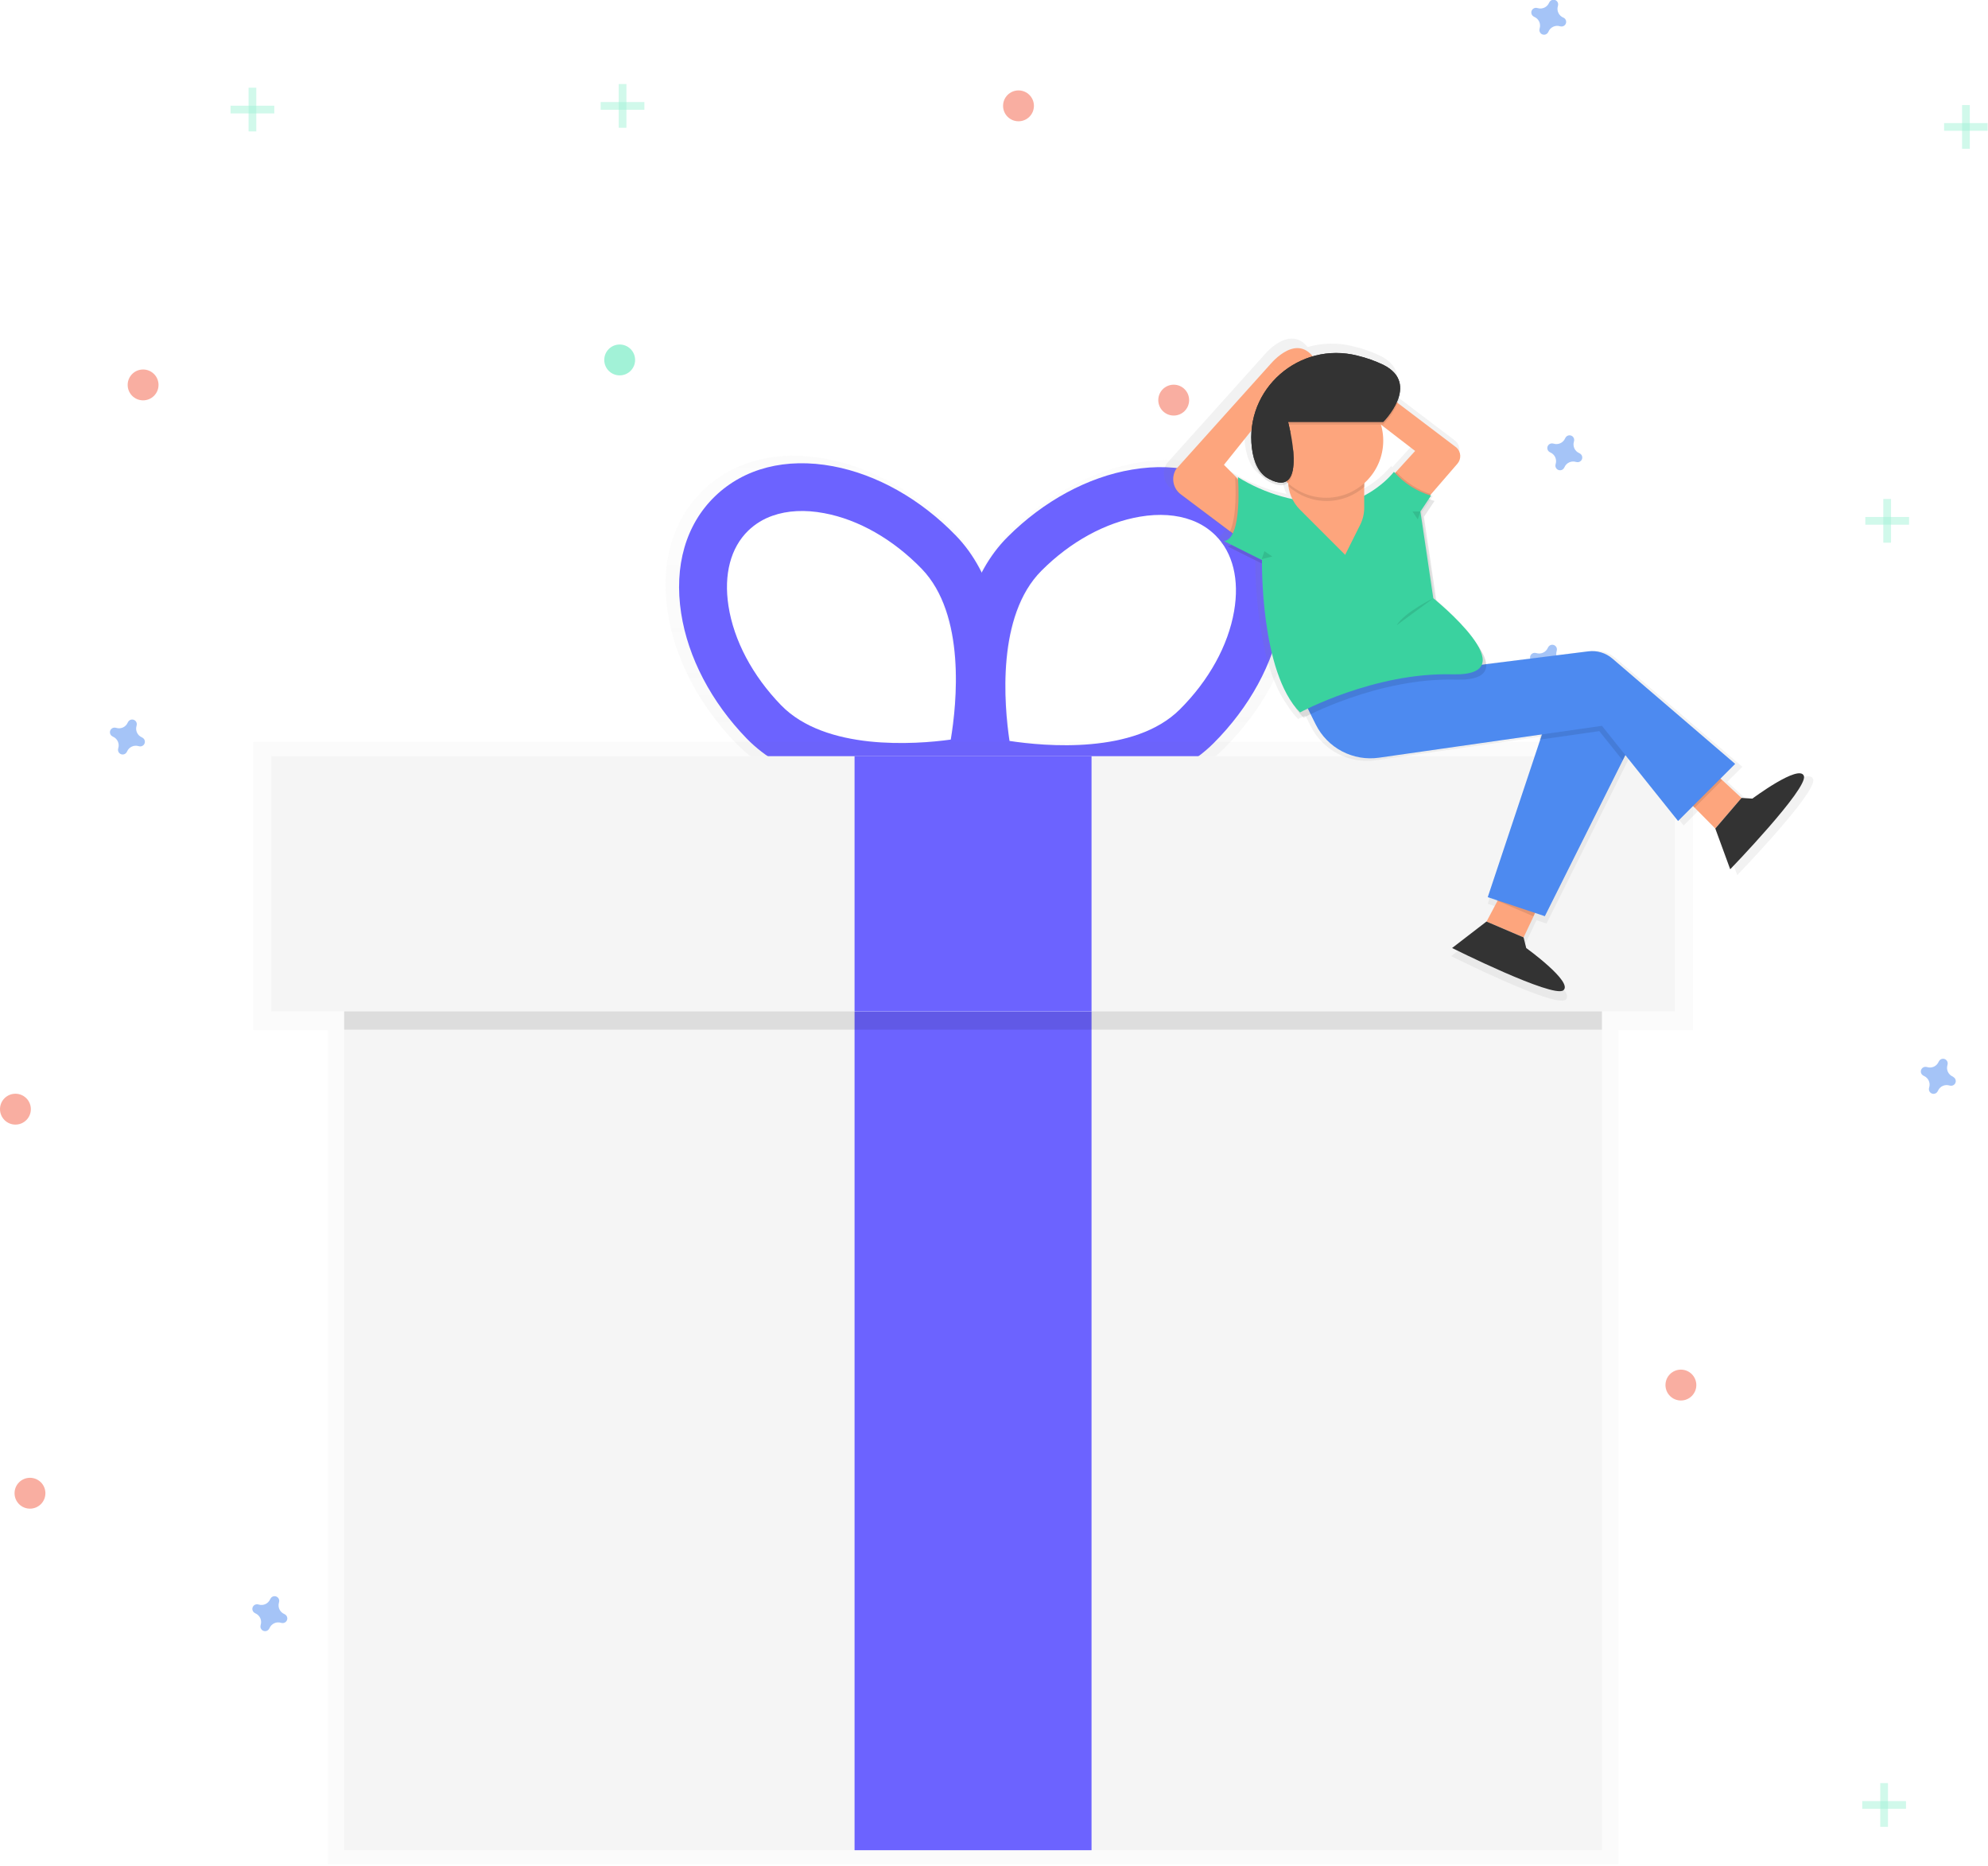 <svg width="535" height="502" viewBox="0 0 535 502" fill="none" xmlns="http://www.w3.org/2000/svg">
<g clip-path="url(#clip0)">
<g opacity="0.5">
<path opacity="0.5" d="M68.969 23.596H66.893V35.36H68.969V23.596Z" fill="#47E6B1"/>
<path opacity="0.5" d="M73.813 30.516V28.44H62.049V30.516H73.813Z" fill="#47E6B1"/>
</g>
<g opacity="0.5">
<path opacity="0.5" d="M508.081 479.74H506.005V491.504H508.081V479.74Z" fill="#47E6B1"/>
<path opacity="0.5" d="M512.925 486.66V484.584H501.161V486.66H512.925Z" fill="#47E6B1"/>
</g>
<g opacity="0.5">
<path opacity="0.5" d="M508.904 134.247H506.828V146.011H508.904V134.247Z" fill="#47E6B1"/>
<path opacity="0.5" d="M513.748 141.167V139.091H501.984V141.167H513.748Z" fill="#47E6B1"/>
</g>
<g opacity="0.5">
<path opacity="0.5" d="M530.1 28.266H528.024V40.03H530.1V28.266Z" fill="#47E6B1"/>
<path opacity="0.5" d="M534.944 35.186V33.11H523.18V35.186H534.944Z" fill="#47E6B1"/>
</g>
<g opacity="0.5">
<path opacity="0.5" d="M168.579 22.611H166.503V34.375H168.579V22.611Z" fill="#47E6B1"/>
<path opacity="0.5" d="M173.417 29.531V27.455H161.653V29.531H173.417Z" fill="#47E6B1"/>
</g>
<path opacity="0.5" d="M38.16 198.372C37.588 198.123 37.128 197.672 36.867 197.105C36.606 196.538 36.562 195.896 36.744 195.299C36.774 195.208 36.793 195.114 36.8 195.018C36.842 194.735 36.786 194.447 36.64 194.201C36.494 193.954 36.269 193.766 36 193.667C35.732 193.567 35.438 193.563 35.167 193.655C34.896 193.747 34.665 193.929 34.513 194.171C34.455 194.248 34.407 194.331 34.369 194.42C34.12 194.992 33.669 195.452 33.102 195.713C32.535 195.974 31.892 196.017 31.296 195.835C31.205 195.806 31.11 195.787 31.015 195.779C30.732 195.737 30.444 195.794 30.197 195.939C29.951 196.085 29.763 196.311 29.663 196.579C29.564 196.847 29.56 197.141 29.652 197.412C29.743 197.683 29.925 197.914 30.167 198.067C30.245 198.124 30.328 198.172 30.417 198.21C30.988 198.46 31.448 198.911 31.709 199.478C31.97 200.044 32.014 200.687 31.832 201.284C31.802 201.375 31.784 201.469 31.776 201.564C31.734 201.847 31.791 202.136 31.936 202.382C32.082 202.628 32.308 202.817 32.576 202.916C32.844 203.015 33.138 203.02 33.409 202.928C33.68 202.836 33.911 202.654 34.064 202.412C34.121 202.335 34.169 202.251 34.207 202.163C34.457 201.591 34.908 201.131 35.474 200.87C36.041 200.609 36.684 200.566 37.281 200.748C37.372 200.777 37.466 200.796 37.561 200.804C37.844 200.846 38.133 200.789 38.379 200.643C38.625 200.498 38.813 200.272 38.913 200.004C39.012 199.735 39.016 199.441 38.925 199.17C38.833 198.899 38.651 198.668 38.409 198.516C38.332 198.458 38.248 198.41 38.16 198.372Z" fill="#4D8AF0"/>
<path opacity="0.5" d="M76.487 434.237C75.916 433.987 75.456 433.536 75.195 432.97C74.934 432.403 74.89 431.76 75.072 431.164C75.102 431.073 75.121 430.978 75.128 430.883C75.17 430.6 75.114 430.311 74.968 430.065C74.822 429.819 74.596 429.631 74.328 429.531C74.06 429.432 73.766 429.428 73.495 429.52C73.224 429.611 72.993 429.793 72.84 430.035C72.783 430.113 72.735 430.196 72.697 430.285C72.447 430.856 71.996 431.316 71.43 431.577C70.863 431.838 70.22 431.882 69.624 431.7C69.532 431.67 69.438 431.652 69.343 431.644C69.06 431.602 68.771 431.658 68.525 431.804C68.279 431.95 68.091 432.176 67.991 432.444C67.892 432.712 67.888 433.006 67.98 433.277C68.071 433.548 68.253 433.779 68.495 433.932C68.573 433.989 68.656 434.037 68.745 434.075C69.316 434.325 69.776 434.776 70.037 435.342C70.298 435.909 70.342 436.552 70.16 437.148C70.13 437.24 70.112 437.334 70.104 437.429C70.062 437.712 70.118 438.001 70.264 438.247C70.41 438.493 70.636 438.681 70.904 438.781C71.172 438.88 71.466 438.884 71.737 438.793C72.008 438.701 72.239 438.519 72.392 438.277C72.449 438.2 72.497 438.116 72.535 438.027C72.785 437.456 73.236 436.996 73.802 436.735C74.369 436.474 75.012 436.43 75.608 436.612C75.7 436.642 75.794 436.661 75.889 436.668C76.172 436.71 76.461 436.654 76.707 436.508C76.953 436.362 77.141 436.136 77.241 435.868C77.34 435.6 77.344 435.306 77.252 435.035C77.161 434.764 76.979 434.533 76.737 434.38C76.659 434.323 76.576 434.275 76.487 434.237Z" fill="#4D8AF0"/>
<path opacity="0.5" d="M424.979 121.904C424.407 121.654 423.947 121.203 423.686 120.636C423.425 120.07 423.382 119.427 423.564 118.83C423.593 118.739 423.612 118.645 423.62 118.55C423.662 118.267 423.605 117.978 423.46 117.732C423.314 117.486 423.088 117.297 422.82 117.198C422.552 117.098 422.258 117.094 421.987 117.186C421.716 117.278 421.485 117.46 421.332 117.702C421.275 117.779 421.227 117.863 421.189 117.951C420.939 118.523 420.488 118.983 419.921 119.244C419.355 119.505 418.712 119.548 418.115 119.366C418.024 119.337 417.93 119.318 417.835 119.31C417.552 119.268 417.263 119.325 417.017 119.471C416.771 119.616 416.582 119.842 416.483 120.11C416.384 120.378 416.379 120.673 416.471 120.944C416.563 121.214 416.745 121.446 416.987 121.598C417.064 121.655 417.148 121.703 417.236 121.741C417.808 121.991 418.268 122.442 418.529 123.009C418.79 123.575 418.834 124.218 418.651 124.815C418.622 124.906 418.603 125 418.595 125.095C418.553 125.378 418.61 125.667 418.756 125.913C418.901 126.159 419.127 126.348 419.395 126.447C419.664 126.547 419.958 126.551 420.229 126.459C420.5 126.367 420.731 126.185 420.883 125.943C420.941 125.866 420.989 125.782 421.027 125.694C421.276 125.122 421.727 124.662 422.294 124.401C422.861 124.14 423.503 124.097 424.1 124.279C424.191 124.308 424.285 124.327 424.381 124.335C424.664 124.377 424.952 124.32 425.198 124.174C425.445 124.029 425.633 123.803 425.732 123.535C425.832 123.267 425.836 122.972 425.744 122.702C425.653 122.431 425.47 122.2 425.229 122.047C425.151 121.99 425.068 121.942 424.979 121.904Z" fill="#4D8AF0"/>
<path opacity="0.5" d="M420.335 178.254C419.763 178.005 419.303 177.554 419.042 176.987C418.781 176.42 418.737 175.778 418.919 175.181C418.949 175.09 418.968 174.996 418.976 174.9C419.017 174.618 418.961 174.329 418.815 174.083C418.669 173.837 418.444 173.648 418.175 173.549C417.907 173.449 417.613 173.445 417.342 173.537C417.071 173.629 416.84 173.811 416.688 174.053C416.63 174.13 416.582 174.214 416.544 174.302C416.295 174.874 415.844 175.334 415.277 175.595C414.71 175.856 414.067 175.899 413.471 175.717C413.38 175.688 413.286 175.669 413.19 175.661C412.907 175.619 412.619 175.676 412.372 175.821C412.126 175.967 411.938 176.193 411.838 176.461C411.739 176.729 411.735 177.024 411.827 177.294C411.918 177.565 412.1 177.796 412.342 177.949C412.42 178.006 412.503 178.054 412.592 178.092C413.163 178.342 413.624 178.793 413.884 179.36C414.145 179.926 414.189 180.569 414.007 181.166C413.978 181.257 413.959 181.351 413.951 181.446C413.909 181.729 413.966 182.018 414.111 182.264C414.257 182.51 414.483 182.699 414.751 182.798C415.019 182.897 415.313 182.902 415.584 182.81C415.855 182.718 416.086 182.536 416.239 182.294C416.296 182.217 416.344 182.133 416.382 182.045C416.632 181.473 417.083 181.013 417.649 180.752C418.216 180.491 418.859 180.448 419.456 180.63C419.547 180.659 419.641 180.678 419.736 180.686C420.019 180.728 420.308 180.671 420.554 180.525C420.8 180.38 420.989 180.154 421.088 179.886C421.187 179.617 421.191 179.323 421.1 179.052C421.008 178.781 420.826 178.55 420.584 178.398C420.507 178.341 420.423 178.292 420.335 178.254Z" fill="#4D8AF0"/>
<path opacity="0.5" d="M420.665 4.713C420.094 4.463 419.633 4.012 419.373 3.446C419.112 2.879 419.068 2.236 419.25 1.64C419.28 1.549 419.298 1.454 419.306 1.359C419.348 1.076 419.291 0.787 419.146 0.541C419 0.295 418.774 0.107 418.506 0.007C418.238 -0.092 417.944 -0.096 417.673 -0.005C417.402 0.087 417.171 0.269 417.018 0.511C416.961 0.589 416.913 0.672 416.875 0.761C416.627 1.332 416.177 1.793 415.612 2.055C415.046 2.317 414.404 2.362 413.808 2.182C413.717 2.153 413.622 2.134 413.527 2.126C413.244 2.084 412.956 2.141 412.709 2.286C412.463 2.432 412.275 2.658 412.175 2.926C412.076 3.194 412.072 3.488 412.164 3.759C412.255 4.03 412.437 4.261 412.679 4.414C412.757 4.471 412.84 4.519 412.929 4.557C413.5 4.807 413.96 5.258 414.221 5.824C414.482 6.391 414.526 7.034 414.344 7.631C414.314 7.722 414.296 7.816 414.288 7.911C414.246 8.194 414.302 8.483 414.448 8.729C414.594 8.975 414.82 9.164 415.088 9.263C415.356 9.362 415.65 9.367 415.921 9.275C416.192 9.183 416.423 9.001 416.576 8.759C416.633 8.682 416.681 8.598 416.719 8.51C416.961 7.937 417.406 7.472 417.967 7.205C418.529 6.937 419.17 6.884 419.768 7.057C419.859 7.087 419.953 7.105 420.048 7.113C420.331 7.155 420.62 7.098 420.866 6.953C421.112 6.807 421.3 6.581 421.4 6.313C421.499 6.045 421.503 5.751 421.412 5.48C421.32 5.209 421.138 4.978 420.896 4.825C420.823 4.78 420.746 4.742 420.665 4.713Z" fill="#4D8AF0"/>
<path opacity="0.5" d="M525.499 289.641C524.928 289.391 524.468 288.94 524.207 288.374C523.946 287.807 523.902 287.164 524.084 286.567C524.114 286.476 524.132 286.382 524.14 286.287C524.182 286.004 524.126 285.715 523.98 285.469C523.834 285.223 523.608 285.034 523.34 284.935C523.072 284.836 522.778 284.832 522.507 284.923C522.236 285.015 522.005 285.197 521.852 285.439C521.795 285.516 521.747 285.6 521.709 285.688C521.459 286.26 521.008 286.72 520.442 286.981C519.875 287.242 519.232 287.286 518.636 287.104C518.545 287.074 518.45 287.055 518.355 287.047C518.072 287.006 517.783 287.062 517.537 287.208C517.291 287.354 517.103 287.579 517.003 287.848C516.904 288.116 516.9 288.41 516.991 288.681C517.083 288.952 517.265 289.183 517.507 289.335C517.584 289.393 517.668 289.441 517.757 289.479C518.334 289.73 518.798 290.187 519.058 290.76C519.318 291.334 519.357 291.983 519.165 292.583C519.136 292.675 519.117 292.769 519.109 292.864C519.067 293.147 519.124 293.436 519.27 293.682C519.415 293.928 519.641 294.116 519.91 294.216C520.178 294.315 520.472 294.319 520.743 294.228C521.014 294.136 521.245 293.954 521.397 293.712C521.455 293.635 521.503 293.551 521.541 293.463C521.79 292.891 522.241 292.431 522.808 292.17C523.375 291.909 524.017 291.865 524.614 292.047C524.705 292.077 524.799 292.096 524.895 292.103C525.178 292.145 525.466 292.089 525.712 291.943C525.959 291.797 526.147 291.571 526.247 291.303C526.346 291.035 526.35 290.741 526.258 290.47C526.167 290.199 525.984 289.968 525.743 289.815C525.669 289.748 525.587 289.689 525.499 289.641Z" fill="#4D8AF0"/>
<path opacity="0.5" d="M38.509 107.715C40.802 107.715 42.661 105.856 42.661 103.563C42.661 101.27 40.802 99.411 38.509 99.411C36.216 99.411 34.357 101.27 34.357 103.563C34.357 105.856 36.216 107.715 38.509 107.715Z" fill="#F55F44"/>
<path opacity="0.5" d="M8.067 405.903C10.36 405.903 12.219 404.044 12.219 401.751C12.219 399.458 10.36 397.599 8.067 397.599C5.774 397.599 3.915 399.458 3.915 401.751C3.915 404.044 5.774 405.903 8.067 405.903Z" fill="#F55F44"/>
<path opacity="0.5" d="M274.093 32.63C276.386 32.63 278.245 30.771 278.245 28.478C278.245 26.185 276.386 24.326 274.093 24.326C271.8 24.326 269.941 26.185 269.941 28.478C269.941 30.771 271.8 32.63 274.093 32.63Z" fill="#F55F44"/>
<path opacity="0.5" d="M315.862 111.804C318.155 111.804 320.014 109.945 320.014 107.652C320.014 105.359 318.155 103.5 315.862 103.5C313.569 103.5 311.71 105.359 311.71 107.652C311.71 109.945 313.569 111.804 315.862 111.804Z" fill="#F55F44"/>
<path opacity="0.5" d="M4.152 302.571C6.445 302.571 8.304 300.712 8.304 298.419C8.304 296.126 6.445 294.267 4.152 294.267C1.859 294.267 0 296.126 0 298.419C0 300.712 1.859 302.571 4.152 302.571Z" fill="#F55F44"/>
<path opacity="0.5" d="M166.765 100.994C169.058 100.994 170.917 99.135 170.917 96.842C170.917 94.549 169.058 92.69 166.765 92.69C164.472 92.69 162.613 94.549 162.613 96.842C162.613 99.135 164.472 100.994 166.765 100.994Z" fill="#47E6B1"/>
<path opacity="0.5" d="M452.354 376.801C454.647 376.801 456.506 374.942 456.506 372.649C456.506 370.356 454.647 368.497 452.354 368.497C450.061 368.497 448.202 370.356 448.202 372.649C448.202 374.942 450.061 376.801 452.354 376.801Z" fill="#F55F44"/>
<g opacity="0.5">
<path opacity="0.5" d="M339.477 133.456C331.435 125.389 319.708 122.178 306.436 124.416C294.036 126.511 281.63 133.225 271.524 143.324C268.592 146.274 266.128 149.655 264.218 153.349C262.357 149.532 259.913 146.028 256.974 142.963C246.999 132.695 234.736 125.769 222.374 123.456C209.164 120.962 197.387 123.992 189.208 131.922C181.029 139.852 177.643 151.529 179.701 164.782C181.621 177.251 188.129 189.719 198.104 199.999C219.039 221.595 260.814 213.16 262.584 212.786L263.108 212.68L264.716 213.048C266.481 213.447 308.1 222.598 329.396 201.371C339.527 191.278 346.279 178.89 348.417 166.497C350.692 153.262 347.519 141.523 339.477 133.456ZM255.509 200.317C245.415 201.676 220.254 203.522 207.761 190.636C199.731 182.35 194.476 172.438 192.98 162.738C191.608 153.885 193.603 146.36 198.553 141.541C200.495 139.676 202.817 138.253 205.361 137.371C209.525 135.893 214.481 135.619 219.899 136.635C229.549 138.437 239.287 143.998 247.329 152.283C259.823 165.2 257.179 190.293 255.509 200.317ZM335.169 164.203C333.505 173.878 328.081 183.691 319.908 191.839C307.19 204.513 282.066 202.231 272.004 200.698C270.502 190.623 268.301 165.493 281.013 152.819C289.186 144.671 299.017 139.285 308.699 137.645C314.135 136.729 319.085 137.084 323.224 138.63C325.752 139.557 328.049 141.02 329.957 142.919C334.839 147.838 336.69 155.394 335.169 164.215V164.203Z" fill="url(#paint0_linear)"/>
</g>
<path d="M266.624 210.074L262.647 210.915C260.958 211.271 220.984 219.338 200.928 198.678C191.403 188.853 185.15 176.889 183.311 165.013C181.347 152.308 184.557 141.13 192.4 133.543C200.243 125.956 211.502 123.082 224.138 125.438C235.983 127.651 247.729 134.278 257.248 144.103C277.272 164.77 267.959 204.469 267.547 206.146L266.624 210.074ZM207.892 138.761C205.458 139.605 203.236 140.966 201.377 142.751C196.627 147.351 194.732 154.552 196.041 163.024C197.475 172.307 202.499 181.789 210.186 189.719C222.137 202.05 246.214 200.317 255.87 198.983C257.473 189.376 259.991 165.362 248.04 153.031C240.353 145.101 231.033 139.783 221.8 138.069C216.626 137.084 211.882 137.352 207.892 138.761Z" fill="#6C63FF"/>
<path d="M260.727 210.248L259.823 206.283C259.443 204.594 250.814 164.739 271.194 144.428C280.882 134.765 292.758 128.343 304.622 126.348C317.296 124.204 328.517 127.277 336.217 134.995C343.916 142.713 346.946 153.947 344.764 166.615C342.719 178.46 336.254 190.305 326.566 199.987C306.199 220.267 266.375 211.539 264.685 211.152L260.727 210.248ZM320.681 139.958C316.716 138.474 311.953 138.131 306.785 139.01C297.521 140.575 288.082 145.731 280.29 153.53C268.127 165.655 270.228 189.688 271.668 199.345C281.3 200.81 305.332 202.998 317.508 190.866C325.332 183.067 330.519 173.679 332.115 164.421C333.573 155.973 331.803 148.742 327.127 144.06C325.298 142.243 323.097 140.843 320.675 139.958H320.681Z" fill="#6C63FF"/>
<g opacity="0.5">
<path opacity="0.5" d="M455.639 199.625H68.084V277.172H88.22V501.61H435.503V277.172H455.639V199.625Z" fill="url(#paint1_linear)"/>
</g>
<path d="M431.107 223.072H92.615V497.795H431.107V223.072Z" fill="#F5F5F5"/>
<path d="M293.749 272.129H229.973V497.795H293.749V272.129Z" fill="#6C63FF"/>
<path opacity="0.1" d="M431.107 208.353H92.615V277.035H431.107V208.353Z" fill="black"/>
<path d="M450.726 203.447H72.99V272.129H450.726V203.447Z" fill="#F5F5F5"/>
<path d="M293.749 203.447H229.973V272.129H293.749V203.447Z" fill="#6C63FF"/>
<path d="M487.944 209.619C486.747 206.159 473.656 215.903 473.656 215.903L470.638 215.722L464.834 210.348L468.887 206.296L434.854 177.126C433.946 176.347 432.885 175.767 431.74 175.423C430.594 175.078 429.389 174.977 428.202 175.125L399.918 178.66C399.799 177.039 398.795 175.112 397.386 173.149C394.488 168.392 388.378 163.012 386.115 161.098L382.668 137.838L385.598 133.443C385.056 133.295 384.523 133.116 384.002 132.907L384.625 131.978L384.394 131.916L384.687 131.579H384.65L391.988 123.113C392.529 122.485 392.806 121.672 392.761 120.845C392.716 120.017 392.351 119.239 391.745 118.674L375.405 106.281C375.901 105.098 376.139 103.822 376.103 102.54C376.228 100.046 375.13 97.553 371.427 95.72C369.137 94.629 366.738 93.783 364.27 93.195C360.203 92.148 355.93 92.21 351.896 93.376L351.684 93.126C346.653 87.379 340.063 95.62 339.807 95.963L314.035 124.64C313.332 125.751 313.072 127.086 313.308 128.38C313.544 129.673 314.257 130.831 315.307 131.623L328.947 141.853L328.904 141.94L329.677 142.52C329.091 143.667 328.312 144.434 327.27 144.546L329.359 145.593C329.03 145.823 328.648 145.967 328.249 146.011L337.812 150.793C337.812 155.78 338.324 178.516 346.409 189.688C347.239 191.055 348.224 192.32 349.346 193.46C349.346 193.46 350.031 193.086 351.291 192.481L352.737 195.367C354.323 198.542 356.868 201.136 360.011 202.783C363.154 204.431 366.736 205.046 370.249 204.544L415.135 198.129L414.661 199.557L414.917 199.519L400.366 243.159L402.773 243.963L402.729 244.05L403.066 244.194L400.042 249.91L390.516 257.236C390.516 257.236 418.358 271.194 421.288 268.993C424.218 266.793 411.027 257.267 411.027 257.267L410.291 254.337L413.496 247.572L416.183 248.47L437.759 205.305L438.495 203.84L453.083 222.1L457.197 217.985L457.64 218.434L457.677 218.396L463.382 224.169L467.515 235.453C467.515 235.453 489.16 213.072 487.944 209.619ZM374.682 125.7L374.395 125.37C372.1 128.083 369.298 130.323 366.147 131.965V129.565L366.309 129.422V128.381C368.479 126.384 370.049 123.821 370.841 120.98C371.633 118.14 371.615 115.134 370.791 112.303L380.261 119.591L374.682 125.7ZM342.507 98.644L342.276 98.413L342.507 98.638V98.644ZM334.932 113.905C334.87 114.661 334.845 115.426 334.857 116.199C334.841 117.318 334.904 118.437 335.044 119.547C335.531 123.425 336.915 126.592 339.782 128.1C342.276 129.409 343.916 129.347 344.963 128.443L345.075 128.543C345.162 130.061 345.557 131.546 346.235 132.907C340.893 131.792 335.791 129.738 331.167 126.841C331.167 126.841 331.167 127.034 331.204 127.383L327.283 123.462L334.932 113.905Z" fill="url(#paint2_linear)"/>
<path d="M406.464 235.84L400.055 247.94L410.017 252.211L416.426 238.689L406.464 235.84Z" fill="#FDA57D"/>
<path d="M410.017 252.211L410.728 255.06C410.728 255.06 423.539 264.311 420.702 266.45C417.866 268.588 390.778 255.06 390.778 255.06L400.03 247.94L410.017 252.211Z" fill="#333333"/>
<path opacity="0.1" d="M415.74 239.942L405.666 236.582L402.667 242.242L412.629 246.519L415.74 239.942Z" fill="black"/>
<path d="M451.979 213.172L461.599 222.91L468.662 214.687L457.684 204.519L451.979 213.172Z" fill="#FDA57D"/>
<path opacity="0.1" d="M458.077 204.993L452.372 213.646L456.019 217.343L463.419 209.943L458.077 204.993Z" fill="black"/>
<path d="M468.668 214.687L471.599 214.862C471.599 214.862 484.266 205.417 485.451 208.771C486.635 212.125 465.626 233.876 465.626 233.876L461.611 222.916L468.668 214.687Z" fill="#333333"/>
<path d="M377.437 141.853L392.225 124.746C392.748 124.136 393.016 123.348 392.972 122.545C392.928 121.742 392.575 120.987 391.988 120.438L359.813 96.038L355.898 102.135L380.835 121.33L370.237 132.938L377.437 141.853Z" fill="#FDA57D"/>
<path opacity="0.1" d="M375.742 126.947L370.567 132.62L377.755 141.541L385.168 132.988C381.55 131.837 378.298 129.754 375.742 126.947Z" fill="black"/>
<path d="M334.496 145.569L317.757 132.988C316.737 132.221 316.043 131.098 315.812 129.843C315.581 128.588 315.83 127.292 316.51 126.211L341.559 98.338L346.684 103.463L329.384 125.058L339.621 135.326L334.496 145.569Z" fill="#FDA57D"/>
<path opacity="0.1" d="M330.968 143.044L333.704 145.101L338.829 134.858L332.395 128.425C332.532 130.607 332.919 139.073 330.968 143.044Z" fill="black"/>
<path d="M415.74 195.286L400.373 241.382L415.74 246.506L441.35 195.286L420.865 190.168L415.74 195.286Z" fill="#4D8AF0"/>
<path opacity="0.1" d="M415.029 196.708L414.263 199.014L430.397 196.708L436.7 204.588L440.64 196.708L420.148 191.589L415.029 196.708Z" fill="black"/>
<path d="M341.534 98.394C341.534 98.394 348.099 89.934 353.08 95.626C358.061 101.318 345.231 102.029 345.231 102.029L341.534 98.394Z" fill="#FDA57D"/>
<path d="M349.153 185.044L354.103 194.95C355.644 198.031 358.116 200.55 361.168 202.149C364.221 203.747 367.698 204.346 371.109 203.858L431.101 195.286L451.593 220.89L466.96 205.523L433.919 177.189C433.037 176.432 432.008 175.868 430.895 175.534C429.783 175.199 428.613 175.1 427.46 175.243L349.153 185.044Z" fill="#4D8AF0"/>
<path opacity="0.1" d="M334.097 129.79C334.097 129.79 335.444 146.423 330.325 146.996L340.568 152.121C340.568 152.121 340.001 182.282 350.811 193.098C350.811 193.098 370.76 182.288 391.788 182.855C412.816 183.423 386.664 162.37 386.664 162.37L383.204 139.054L386.053 134.784C382.191 133.629 378.733 131.408 376.078 128.375C373.229 131.934 366.727 136.76 361.041 136.76H358.591C350.156 136.76 341.185 135.058 334.078 130.526L334.097 129.79Z" fill="black"/>
<path d="M333.149 128.368C333.149 128.368 334.496 145.001 329.378 145.575L339.62 150.693C339.62 150.693 339.053 180.854 349.863 191.67C349.863 191.67 369.813 180.86 390.841 181.428C411.869 181.995 385.716 160.942 385.716 160.942L382.256 137.626L385.105 133.356C381.243 132.201 377.786 129.98 375.131 126.947C372.281 130.507 365.779 135.332 360.094 135.332H357.644C348.984 135.334 340.496 132.923 333.131 128.368H333.149Z" fill="#3AD29F"/>
<path d="M346.64 123.68V129.397C346.641 132.294 347.791 135.072 349.839 137.121L362.001 149.284L366.054 141.18C366.759 139.769 367.126 138.212 367.126 136.635V123.668L346.64 123.68Z" fill="#FDA57D"/>
<path opacity="0.1" d="M346.796 130.264C346.796 130.476 346.796 130.681 346.796 130.887C349.612 133.402 353.254 134.792 357.03 134.792C360.805 134.792 364.448 133.402 367.263 130.887V124.547H346.796V130.264Z" fill="black"/>
<path d="M356.883 133.923C365.37 133.923 372.25 127.043 372.25 118.556C372.25 110.069 365.37 103.188 356.883 103.188C348.396 103.188 341.516 110.069 341.516 118.556C341.516 127.043 348.396 133.923 356.883 133.923Z" fill="#FDA57D"/>
<path opacity="0.1" d="M346.64 114.223H372.25C372.25 114.223 382.493 103.98 372.25 98.856C370.026 97.795 367.696 96.972 365.299 96.399C349.714 92.447 334.914 105.333 336.915 121.28C337.389 125.021 338.742 128.138 341.516 129.584C352.332 135.282 346.64 114.223 346.64 114.223Z" fill="black"/>
<path d="M346.64 113.512H372.25C372.25 113.512 382.493 103.27 372.25 98.145C370.026 97.084 367.696 96.261 365.299 95.689C349.714 91.736 334.914 104.622 336.915 120.57C337.389 124.31 338.742 127.427 341.516 128.874C352.332 134.572 346.64 113.512 346.64 113.512Z" fill="#333333"/>
<path d="M347.388 121.249C348.173 121.249 348.81 120.133 348.81 118.755C348.81 117.378 348.173 116.262 347.388 116.262C346.603 116.262 345.967 117.378 345.967 118.755C345.967 120.133 346.603 121.249 347.388 121.249Z" fill="#FDA57D"/>
<path opacity="0.1" d="M339.558 150.431L340.269 148.293L342.401 149.721L339.558 150.431Z" fill="black"/>
<path opacity="0.1" d="M385.754 160.948C385.754 160.948 378.005 164.689 375.866 168.224L385.754 160.948Z" fill="black"/>
<path opacity="0.1" d="M382.262 137.62L381.552 139.752L380.124 137.62H382.262Z" fill="black"/>
<path d="M346.64 113.512H372.25C372.25 113.512 382.493 103.27 372.25 98.145C370.026 97.084 367.696 96.261 365.299 95.689C349.714 91.736 334.914 104.622 336.915 120.57C337.389 124.31 338.742 127.427 341.516 128.874C352.332 134.572 346.64 113.512 346.64 113.512Z" fill="#333333"/>
</g>
<defs>
<linearGradient id="paint0_linear" x1="264.124" y1="215.348" x2="264.124" y2="122.608" gradientUnits="userSpaceOnUse">
<stop stop-color="#808080" stop-opacity="0.25"/>
<stop offset="0.54" stop-color="#808080" stop-opacity="0.12"/>
<stop offset="1" stop-color="#808080" stop-opacity="0.1"/>
</linearGradient>
<linearGradient id="paint1_linear" x1="162857" y1="243180" x2="162857" y2="96898.1" gradientUnits="userSpaceOnUse">
<stop stop-color="#808080" stop-opacity="0.25"/>
<stop offset="0.54" stop-color="#808080" stop-opacity="0.12"/>
<stop offset="1" stop-color="#808080" stop-opacity="0.1"/>
</linearGradient>
<linearGradient id="paint2_linear" x1="142197" y1="84088.1" x2="142197" y2="33190" gradientUnits="userSpaceOnUse">
<stop stop-color="#808080" stop-opacity="0.25"/>
<stop offset="0.54" stop-color="#808080" stop-opacity="0.12"/>
<stop offset="1" stop-color="#808080" stop-opacity="0.1"/>
</linearGradient>
<clipPath id="clip0">
<rect width="534.938" height="501.61" fill="white"/>
</clipPath>
</defs>
</svg>
